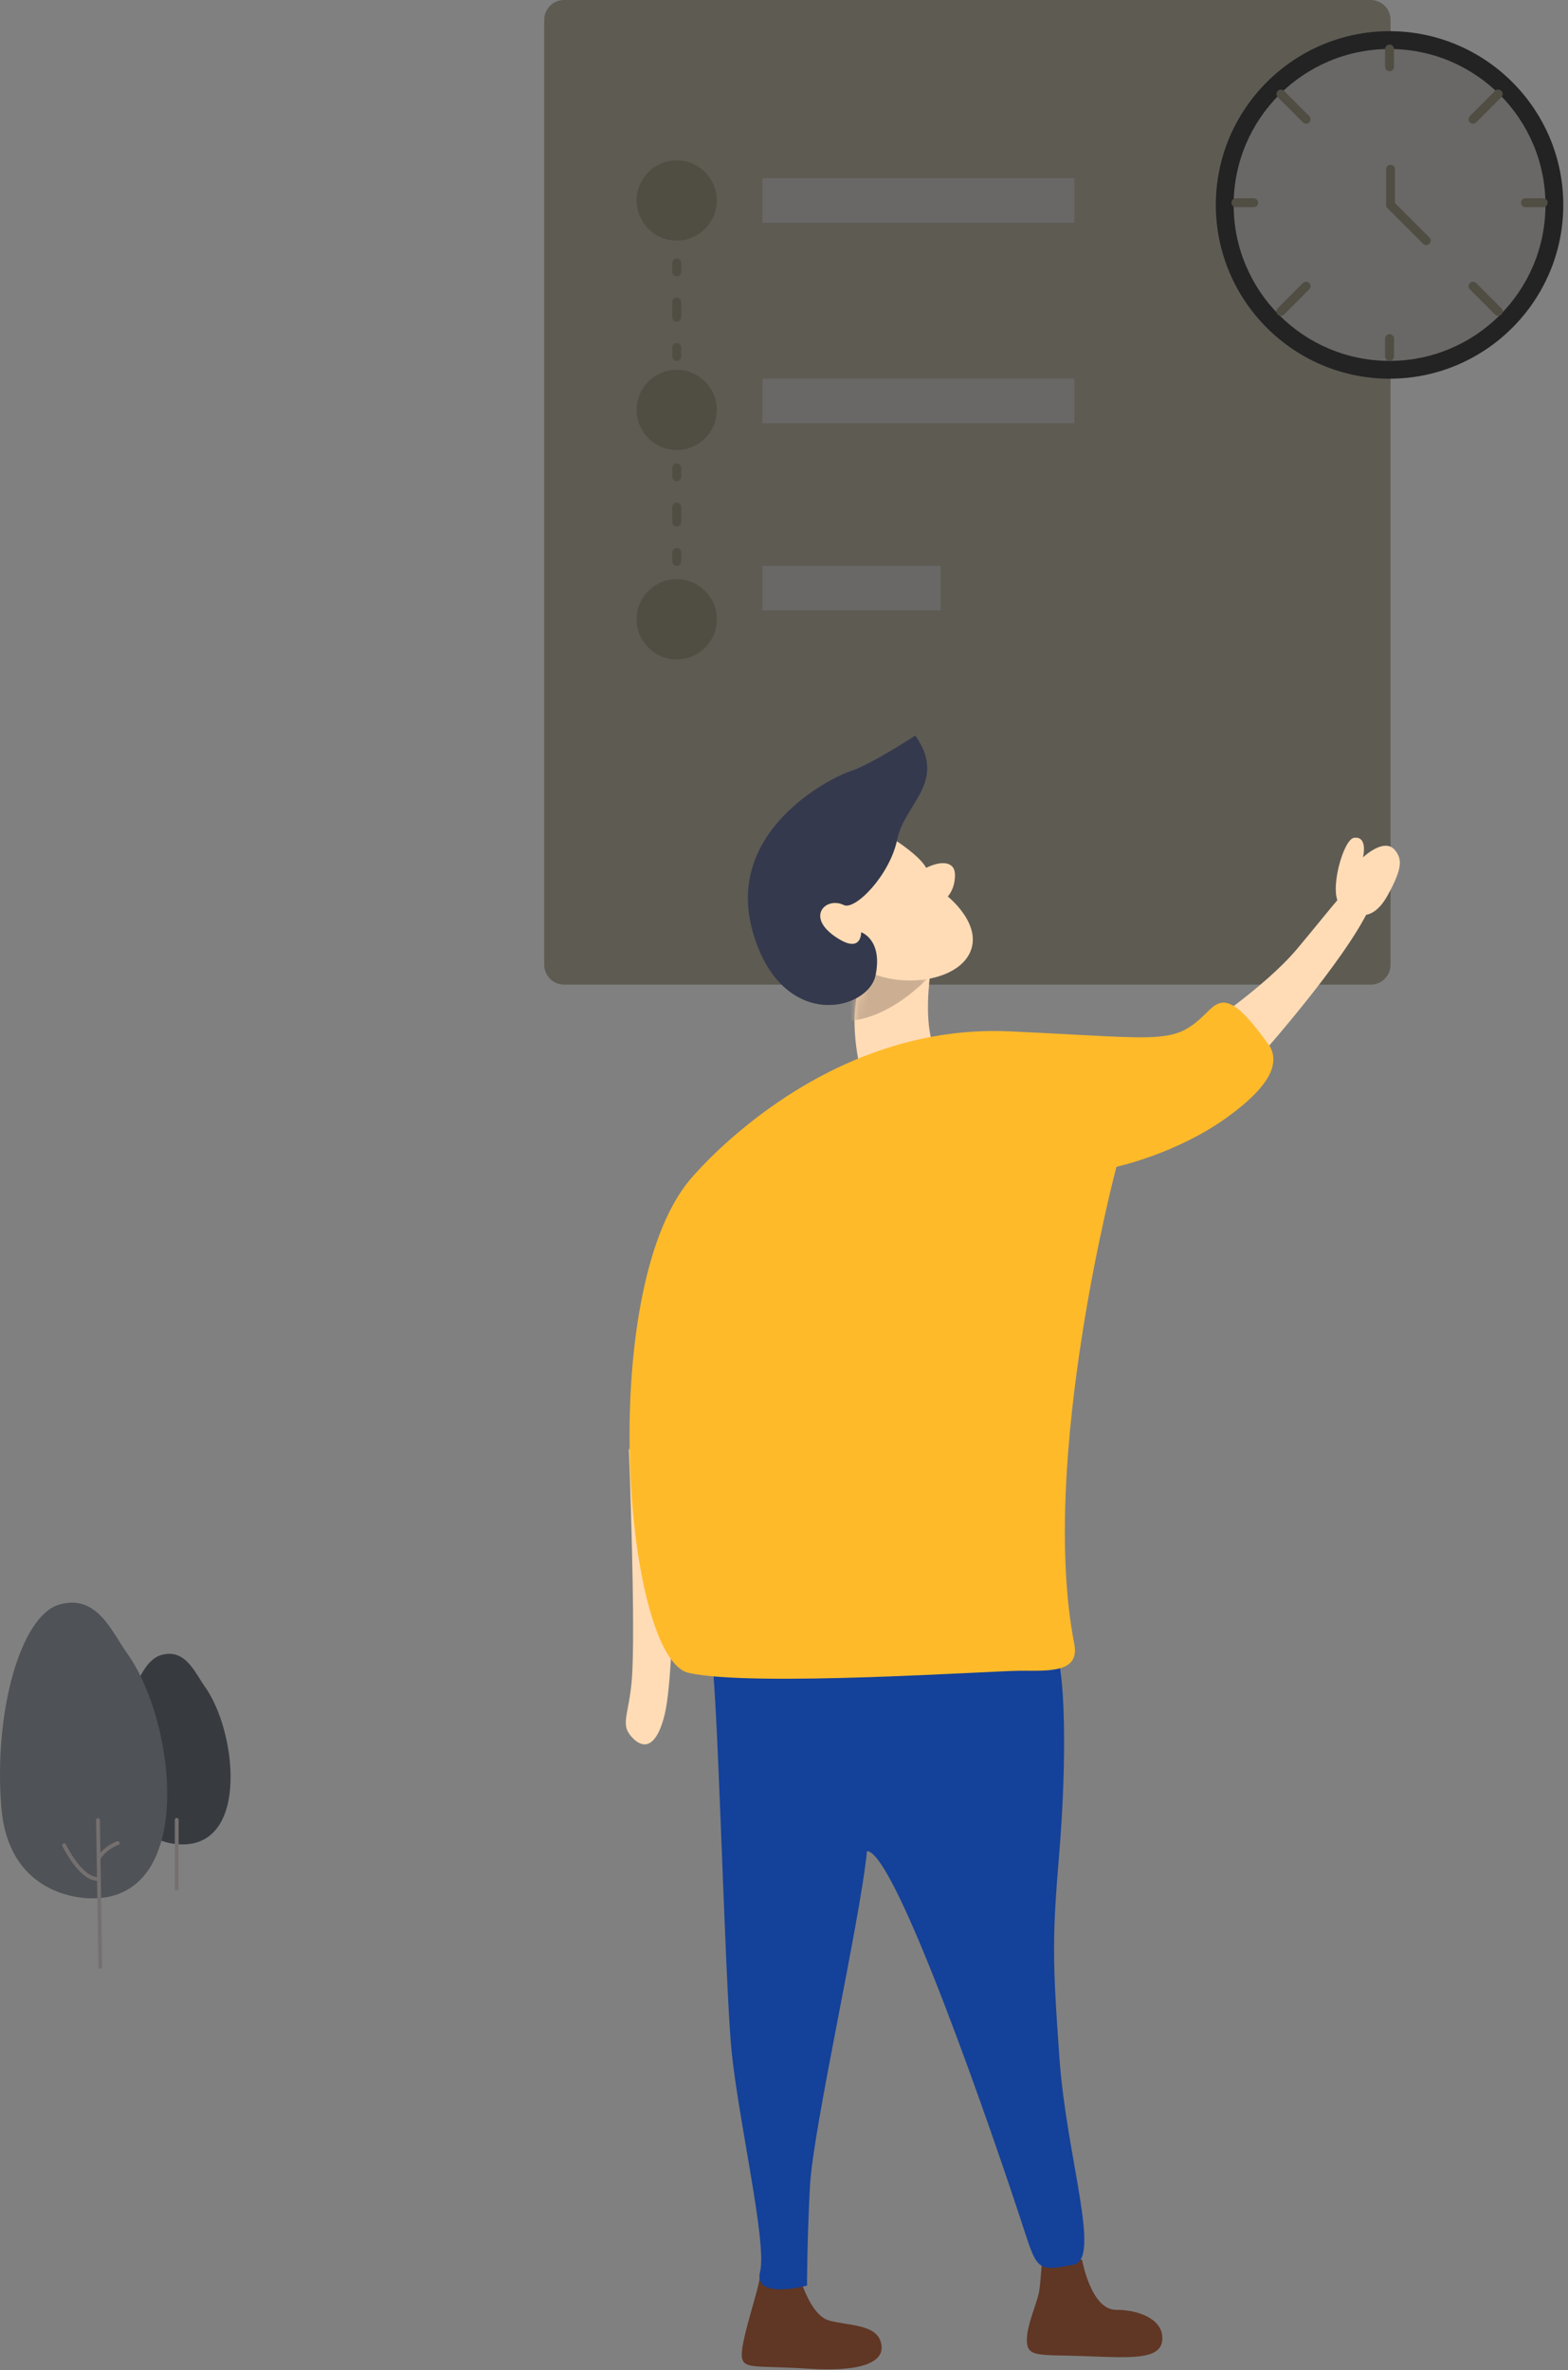 <?xml version="1.0" encoding="UTF-8"?>
<svg width="176px" height="266px" viewBox="0 0 176 266" version="1.1" xmlns="http://www.w3.org/2000/svg" xmlns:xlink="http://www.w3.org/1999/xlink">
    <rect x="0" y="0" width="176" height="266" fill="#808080" stroke="none"/>
    <title>no-history-version</title>
    <defs>
        <path d="M2.844,0.873 C-1.707,3.218 0.569,12.602 0.569,12.602 L0.569,12.602 C0.569,12.602 8.915,12.602 8.157,9.474 L8.157,9.474 C7.397,6.346 8.157,1.654 8.157,1.654 L8.157,1.654 C8.157,1.654 7.755,0 5.785,0 L5.785,0 C5.046,0 4.086,0.233 2.844,0.873 L2.844,0.873 Z" id="path-1"></path>
    </defs>
    <g id="空状态插画-暗色" stroke="none" stroke-width="1" fill="none" fill-rule="evenodd">
        <g id="旧版缺省状态-browser-too-old备份-3" transform="translate(-312, -267)">
            <g id="no-history-version" transform="translate(312, 267)">
                <g id="编组">
                    <path d="M153.854,110.499 L63.311,110.499 C62.085,110.499 61.084,109.497 61.084,108.271 L61.084,2.228 C61.084,1.002 62.085,0 63.311,0 L153.854,0 C155.08,0 156.082,1.002 156.082,2.228 L156.082,108.271 C156.082,109.497 155.08,110.499 153.854,110.499" id="Fill-2" fill="#5E5B53" fill-rule="nonzero"></path>
                    <path d="M121.46,253.619 C121.46,253.619 122.459,259.219 125.259,259.219 C128.06,259.219 130.659,260.419 130.459,262.619 C130.259,264.818 127.06,264.619 121.859,264.419 C116.66,264.219 115.26,264.619 115.26,262.619 C115.26,260.807 116.46,258.419 116.66,257.018 C116.86,255.619 117.061,252.219 117.061,252.219 L121.46,253.619 Z" id="Fill-3" fill="#603624" fill-rule="nonzero"></path>
                    <path d="M89.66,255.219 C89.66,255.219 90.86,259.819 93.06,260.419 C95.26,261.019 98.26,260.819 98.86,262.819 C99.552,265.126 96.66,266.219 90.66,265.819 C84.661,265.419 83.261,266.019 83.261,264.219 C83.261,262.322 85.261,256.619 85.261,255.619 C85.261,254.619 89.66,255.219 89.66,255.219" id="Fill-4" fill="#603624" fill-rule="nonzero"></path>
                    <path d="M70.584,162.498 C70.584,162.498 71.387,182.905 70.915,188.543 C70.584,192.498 69.584,193.498 70.915,194.942 C72.448,196.606 73.784,195.698 74.584,192.498 C75.384,189.298 75.404,181.631 75.715,180.543 C76.584,177.498 70.584,162.498 70.584,162.498" id="Fill-5" fill="#FFDCB6" fill-rule="nonzero"></path>
                    <path d="M140.582,119.499 C140.582,119.499 149.582,109.499 153.094,103.13 C155.685,98.43 153.533,98.149 153.533,98.149 C151.453,98.969 150.129,101.083 145.582,106.499 C141.963,110.81 134.471,115.851 134.582,115.499 L140.582,119.499 Z" id="Fill-6" fill="#FFDCB6" fill-rule="nonzero"></path>
                    <path d="M79.714,185.343 C80.515,186.143 81.315,222.142 82.114,230.142 C82.914,238.142 86.114,251.742 85.315,254.942 C84.515,258.142 90.583,256.497 90.583,256.497 C90.583,256.497 90.583,251.497 90.914,245.342 C91.269,238.754 96.515,215.742 97.315,207.743 C100.515,207.743 111.595,239.935 114.914,250.142 C116.419,254.77 116.515,254.942 120.514,254.142 C123.651,253.515 119.713,242.142 118.913,230.942 C118.113,219.742 118.113,217.342 118.913,207.743 C119.713,198.143 119.713,186.143 118.113,184.543 C116.515,182.943 79.714,185.343 79.714,185.343" id="Fill-7" fill="#144199" fill-rule="nonzero"></path>
                    <path d="M20.495,206.987 C20.495,206.987 14.432,207.262 13.881,200.372 C13.329,193.482 15.288,186.575 18.044,185.748 C20.801,184.921 21.868,187.703 23.001,189.289 C26.541,194.245 27.958,206.991 20.495,206.987" id="Fill-8" fill="#373B3F" fill-rule="nonzero"></path>
                    <line x1="19.836" y1="204.23" x2="19.836" y2="211.947" id="Stroke-9" stroke="#757070" stroke-width="0.428" stroke-linecap="round" stroke-linejoin="round"></line>
                    <path d="M10.406,213.04 C10.406,213.04 1,213.468 0.145,202.777 C-0.71,192.088 2.328,181.372 6.603,180.09 C10.88,178.807 12.536,183.122 14.294,185.582 C19.786,193.272 21.983,213.046 10.406,213.04" id="Fill-10" fill="#4F5256" fill-rule="nonzero"></path>
                    <line x1="10.998" y1="204.258" x2="11.262" y2="220.737" id="Stroke-11" stroke="#757070" stroke-width="0.428" stroke-linecap="round" stroke-linejoin="round"></line>
                    <path d="M7.199,207.083 C7.199,207.083 9.074,210.956 10.998,210.85" id="Stroke-12" stroke="#757070" stroke-width="0.428" stroke-linecap="round" stroke-linejoin="round"></path>
                    <path d="M11.079,208.513 C11.291,208.181 11.931,207.333 13.218,206.835" id="Stroke-13" stroke="#757070" stroke-width="0.428" stroke-linecap="round" stroke-linejoin="round"></path>
                    <path d="M80.458,22.5 C80.458,24.985 78.443,27 75.959,27 C73.474,27 71.459,24.985 71.459,22.5 C71.459,20.015 73.474,18 75.959,18 C78.443,18 80.458,20.015 80.458,22.5" id="Fill-14" fill="#504D43" fill-rule="nonzero"></path>
                    <path d="M80.458,46 C80.458,48.484 78.443,50.499 75.959,50.499 C73.474,50.499 71.459,48.484 71.459,46 C71.459,43.515 73.474,41.5 75.959,41.5 C78.443,41.5 80.458,43.515 80.458,46" id="Fill-15" fill="#504D43" fill-rule="nonzero"></path>
                    <path d="M80.458,69.499 C80.458,71.984 78.443,73.999 75.959,73.999 C73.474,73.999 71.459,71.984 71.459,69.499 C71.459,67.014 73.474,64.999 75.959,64.999 C78.443,64.999 80.458,67.014 80.458,69.499" id="Fill-16" fill="#504D43" fill-rule="nonzero"></path>
                    <line x1="75.959" y1="29.5" x2="75.959" y2="30.5" id="Stroke-17" stroke="#504D43" stroke-linecap="round" stroke-linejoin="round"></line>
                    <line x1="75.959" y1="33.9" x2="75.959" y2="37.299" id="Stroke-18" stroke="#504D43" stroke-linecap="round" stroke-linejoin="round" stroke-dasharray="1.7,3.4"></line>
                    <line x1="75.959" y1="39" x2="75.959" y2="40" id="Stroke-19" stroke="#504D43" stroke-linecap="round" stroke-linejoin="round"></line>
                    <line x1="75.959" y1="52.499" x2="75.959" y2="53.499" id="Stroke-20" stroke="#504D43" stroke-linecap="round" stroke-linejoin="round"></line>
                    <line x1="75.959" y1="56.9" x2="75.959" y2="60.299" id="Stroke-21" stroke="#504D43" stroke-linecap="round" stroke-linejoin="round" stroke-dasharray="1.7,3.4"></line>
                    <line x1="75.959" y1="61.999" x2="75.959" y2="62.999" id="Stroke-22" stroke="#504D43" stroke-linecap="round" stroke-linejoin="round"></line>
                    <polygon id="Fill-23" fill="#696866" fill-rule="nonzero" points="85.583 25 120.582 25 120.582 20 85.583 20"></polygon>
                    <polygon id="Fill-24" fill="#696866" fill-rule="nonzero" points="85.583 47.499 120.582 47.499 120.582 42.499 85.583 42.499"></polygon>
                    <polygon id="Fill-25" fill="#696866" fill-rule="nonzero" points="85.583 68.499 105.582 68.499 105.582 63.499 85.583 63.499"></polygon>
                    <path d="M155.97,41.5 C145.77,41.5 137.471,33.201 137.471,23 C137.471,12.799 145.77,4.5 155.97,4.5 C166.171,4.5 174.47,12.799 174.47,23 C174.47,33.201 166.171,41.5 155.97,41.5" id="Fill-26" fill="#696866" fill-rule="nonzero"></path>
                    <path d="M155.97,3.5 C145.219,3.5 136.471,12.248 136.471,23 C136.471,33.752 145.219,42.5 155.97,42.5 C166.723,42.5 175.47,33.752 175.47,23 C175.47,12.248 166.723,3.5 155.97,3.5 M155.97,5.5 C165.635,5.5 173.47,13.335 173.47,23 C173.47,32.665 165.635,40.5 155.97,40.5 C146.306,40.5 138.471,32.665 138.471,23 C138.471,13.335 146.306,5.5 155.97,5.5" id="Fill-27" fill="#232324" fill-rule="nonzero"></path>
                    <line x1="155.97" y1="5.5" x2="155.97" y2="7.5" id="Stroke-28" stroke="#504D43" stroke-linecap="round"></line>
                    <line x1="155.97" y1="38" x2="155.97" y2="40" id="Stroke-29" stroke="#504D43" stroke-linecap="round"></line>
                    <line x1="168.168" y1="34.947" x2="165.339" y2="32.119" id="Stroke-30" stroke="#504D43" stroke-linecap="round"></line>
                    <line x1="146.602" y1="13.381" x2="143.774" y2="10.553" id="Stroke-31" stroke="#504D43" stroke-linecap="round"></line>
                    <line x1="143.773" y1="34.947" x2="146.601" y2="32.119" id="Stroke-32" stroke="#504D43" stroke-linecap="round"></line>
                    <line x1="165.339" y1="13.381" x2="168.168" y2="10.553" id="Stroke-33" stroke="#504D43" stroke-linecap="round"></line>
                    <line x1="173.22" y1="22.75" x2="171.22" y2="22.75" id="Stroke-34" stroke="#504D43" stroke-linecap="round"></line>
                    <line x1="140.721" y1="22.75" x2="138.721" y2="22.75" id="Stroke-35" stroke="#504D43" stroke-linecap="round"></line>
                    <polyline id="Stroke-36" stroke="#504D43" stroke-linecap="round" points="156.082 19 156.082 23 160.082 27"></polyline>
                    <path d="M152.989,96.221 C152.989,96.221 153.589,93.821 151.989,94.021 C150.733,94.178 149.061,100.412 150.467,101.568 C151.871,102.722 153.923,103.824 155.789,100.421 C157.426,97.436 157.388,96.421 156.589,95.421 C155.385,93.917 152.989,96.221 152.989,96.221" id="Fill-37" fill="#FFDCB6" fill-rule="nonzero"></path>
                    <path d="M104.515,108.544 C104.515,108.544 103.714,113.344 104.515,116.544 C105.315,119.744 96.515,119.744 96.515,119.744 C96.515,119.744 94.115,110.144 98.914,107.744 C103.714,105.344 104.515,108.544 104.515,108.544" id="Fill-38" fill="#FFDCB6" fill-rule="nonzero"></path>
                    <path d="M77.315,132.544 C77.315,132.544 91.678,114.761 113.314,115.744 C130.914,116.544 131.722,117.359 135.583,113.499 C137.182,111.899 138.452,111.654 142.583,117.499 C143.382,119.099 143.182,121.499 137.583,125.499 C131.983,129.499 125.314,130.943 125.314,130.943 C125.314,130.943 116.559,163.836 120.583,184.498 C121.213,187.735 117.783,187.498 114.583,187.498 C111.382,187.498 84.515,189.343 77.315,187.743 C70.115,186.143 66.915,145.343 77.315,132.544" id="Fill-39" fill="#FFBA2A" fill-rule="nonzero"></path>
                </g>
                <g id="Fill-40-Clipped" transform="translate(95.94, 107.116)">
                    <mask id="mask-2" fill="white">
                        <use xlink:href="#path-1"></use>
                    </mask>
                    <g id="path-1"></g>
                    <path d="M9.17,1.61 C9.17,1.61 4.428,7.475 -1.263,7.475 L-1.263,0.633 C-1.263,-0.345 8.222,0.633 8.222,0.633 L9.17,1.61 Z" id="Fill-40" fill="#CCAF93" fill-rule="nonzero" mask="url(#mask-2)"></path>
                </g>
                <g id="编组" transform="translate(83.948, 82.542)" fill-rule="nonzero">
                    <path d="M15.143,10.839 C15.143,10.839 19.193,13.247 20.004,14.853 C21.624,14.05 23.244,14.05 23.244,15.656 C23.244,17.262 22.434,18.064 22.434,18.064 C22.434,18.064 26.485,21.276 24.865,24.487 C23.244,27.699 16.764,28.502 12.713,26.093 C8.663,23.685 5.421,17.262 5.421,17.262 L15.143,10.839 Z" id="Fill-42" fill="#FFDCB6"></path>
                    <path d="M18.789,0 C18.789,0 13.927,3.211 11.498,4.014 C9.066,4.817 -2.679,10.839 0.561,22.079 C3.801,33.319 13.523,30.911 14.333,26.896 C15.142,22.882 12.713,22.079 12.713,22.079 C12.713,22.079 12.787,24.371 10.283,22.882 C6.232,20.472 8.731,18.019 10.757,19.023 C12.038,19.658 15.953,15.656 16.764,11.642 C17.574,7.627 22.435,5.219 18.789,0" id="Fill-44" fill="#191F35"></path>
                    <path d="M18.789,0 C18.789,0 13.927,3.211 11.498,4.014 C9.066,4.817 -2.679,10.839 0.561,22.079 C3.801,33.319 13.523,30.911 14.333,26.896 C15.142,22.882 12.713,22.079 12.713,22.079 C12.713,22.079 12.787,24.371 10.283,22.882 C6.232,20.472 8.731,18.019 10.757,19.023 C12.038,19.658 15.953,15.656 16.764,11.642 C17.574,7.627 22.435,5.219 18.789,0" id="Fill-44备份" fill="#FFFFFF" opacity="0.12"></path>
                </g>
            </g>
        </g>
    </g>
</svg>